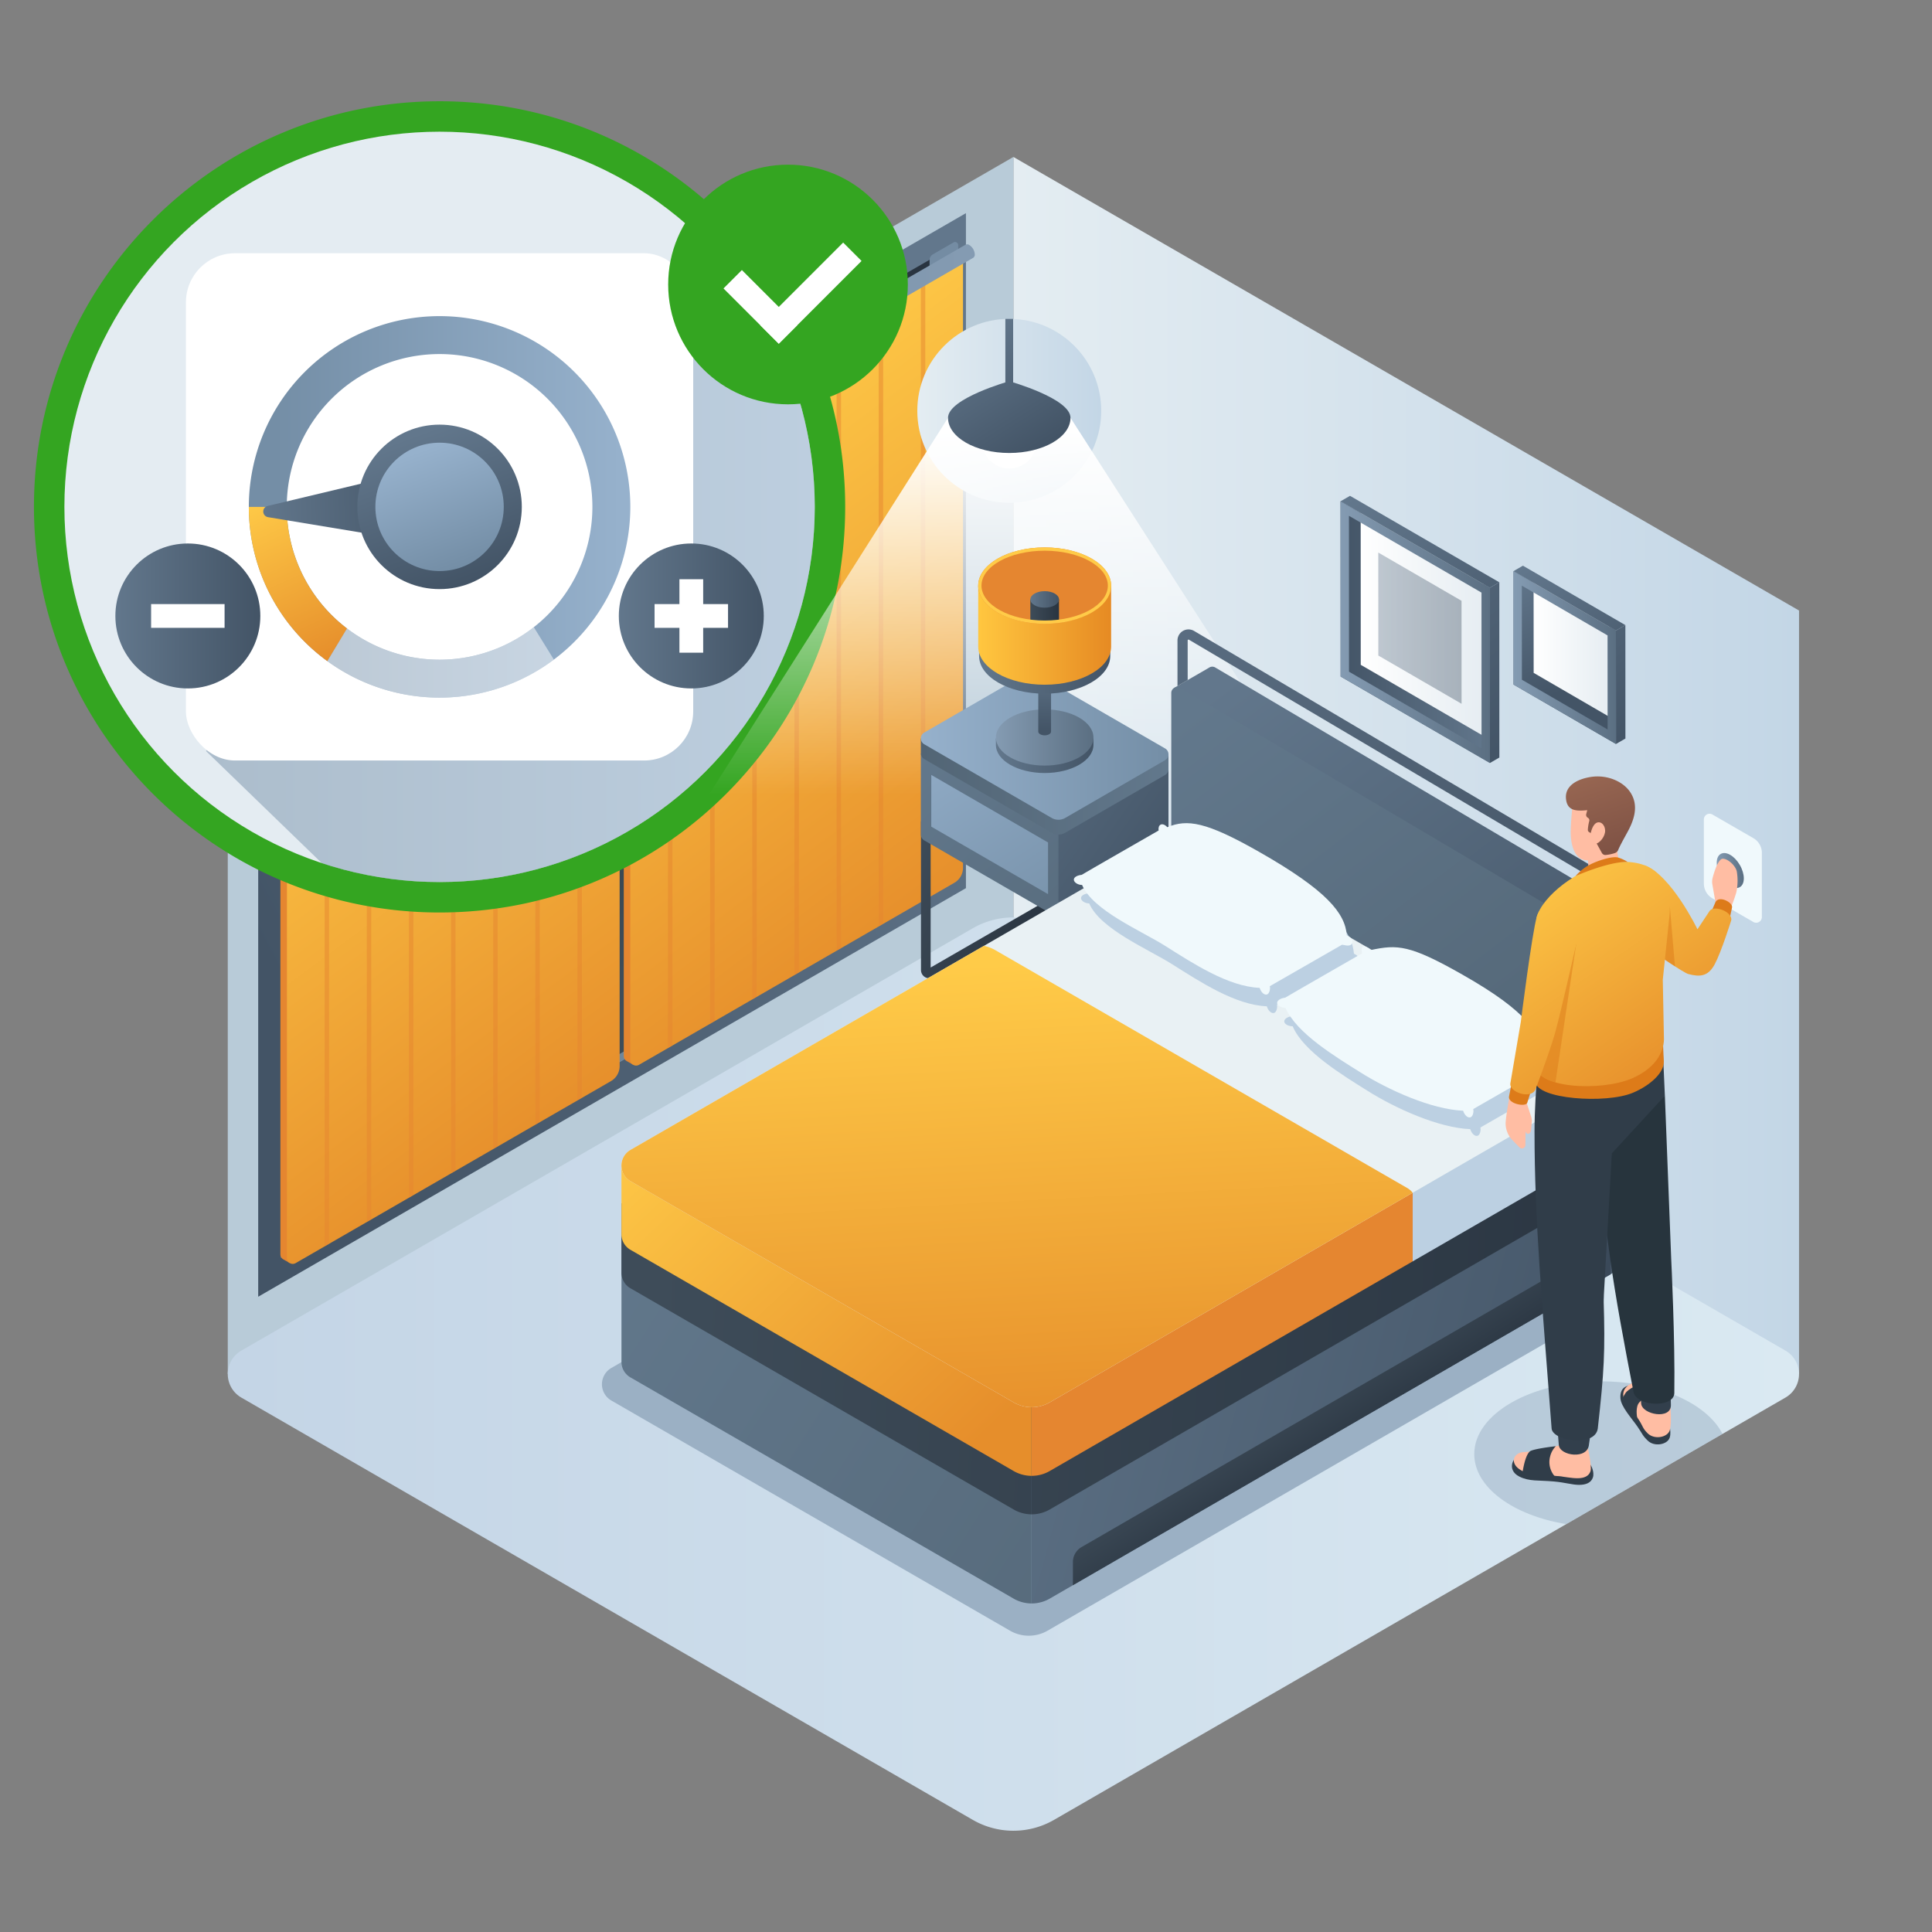 <svg id="Layer_1" data-name="Layer 1" xmlns="http://www.w3.org/2000/svg" xmlns:xlink="http://www.w3.org/1999/xlink" viewBox="0 0 1000 1000">
  <rect x="0" y="0" width="1000" height="1000" fill="#808080" stroke="none"/>
  <defs>
    <style>
      .cls-1 {
        fill: url(#linear-gradient);
      }

      .cls-2 {
        fill: #b8cbd8;
      }

      .cls-3 {
        fill: url(#linear-gradient-2);
      }

      .cls-4, .cls-50 {
        fill: #9bb0c4;
      }

      .cls-14, .cls-21, .cls-26, .cls-4, .cls-81 {
        opacity: 0.5;
      }

      .cls-5 {
        fill: #f0f9fc;
      }

      .cls-6 {
        fill: url(#linear-gradient-3);
      }

      .cls-7 {
        fill: url(#linear-gradient-4);
      }

      .cls-8 {
        fill: url(#linear-gradient-5);
      }

      .cls-9 {
        fill: url(#linear-gradient-6);
      }

      .cls-10 {
        fill: url(#linear-gradient-7);
      }

      .cls-11 {
        fill: url(#linear-gradient-8);
      }

      .cls-12 {
        fill: #e58630;
      }

      .cls-13 {
        fill: url(#linear-gradient-9);
      }

      .cls-15 {
        fill: url(#linear-gradient-10);
      }

      .cls-16 {
        fill: #748ca3;
      }

      .cls-17 {
        fill: #586c7f;
      }

      .cls-18 {
        fill: url(#linear-gradient-11);
      }

      .cls-19 {
        fill: #34a521;
      }

      .cls-20 {
        fill: #e4ecf2;
      }

      .cls-21 {
        fill: url(#linear-gradient-12);
      }

      .cls-22, .cls-26 {
        fill: #fff;
      }

      .cls-23 {
        fill: url(#linear-gradient-13);
      }

      .cls-24 {
        fill: url(#linear-gradient-14);
      }

      .cls-25 {
        fill: url(#linear-gradient-15);
      }

      .cls-27 {
        fill: url(#linear-gradient-16);
      }

      .cls-28 {
        fill: url(#linear-gradient-17);
      }

      .cls-29 {
        fill: url(#linear-gradient-18);
      }

      .cls-30 {
        fill: url(#linear-gradient-19);
      }

      .cls-31 {
        fill: url(#linear-gradient-20);
      }

      .cls-32 {
        fill: url(#linear-gradient-21);
      }

      .cls-33 {
        fill: url(#linear-gradient-22);
      }

      .cls-34 {
        fill: url(#linear-gradient-23);
      }

      .cls-35, .cls-36 {
        fill: none;
        stroke-miterlimit: 10;
        stroke-width: 5px;
      }

      .cls-35 {
        stroke: url(#linear-gradient-24);
      }

      .cls-36 {
        stroke: url(#linear-gradient-25);
      }

      .cls-37 {
        fill: url(#linear-gradient-26);
      }

      .cls-38 {
        fill: url(#linear-gradient-27);
      }

      .cls-39 {
        fill: url(#linear-gradient-28);
      }

      .cls-40 {
        fill: url(#linear-gradient-29);
      }

      .cls-41 {
        fill: url(#linear-gradient-30);
      }

      .cls-42 {
        fill: url(#linear-gradient-31);
      }

      .cls-43 {
        fill: url(#linear-gradient-32);
      }

      .cls-44 {
        fill: url(#linear-gradient-33);
      }

      .cls-45 {
        fill: url(#linear-gradient-34);
      }

      .cls-46 {
        fill: url(#linear-gradient-35);
      }

      .cls-47 {
        fill: url(#linear-gradient-36);
      }

      .cls-48 {
        fill: url(#linear-gradient-37);
      }

      .cls-49 {
        fill: #ffcb48;
      }

      .cls-51 {
        fill: url(#linear-gradient-38);
      }

      .cls-52 {
        fill: url(#linear-gradient-39);
      }

      .cls-53 {
        fill: url(#linear-gradient-40);
      }

      .cls-54 {
        fill: url(#linear-gradient-41);
      }

      .cls-55 {
        fill: #541510;
        opacity: 0.3;
      }

      .cls-56 {
        fill: url(#linear-gradient-42);
      }

      .cls-57 {
        fill: url(#linear-gradient-43);
      }

      .cls-58 {
        fill: #bcd0e2;
      }

      .cls-59 {
        fill: url(#linear-gradient-44);
      }

      .cls-60 {
        fill: #e9f1f4;
      }

      .cls-61 {
        fill: url(#linear-gradient-45);
      }

      .cls-62 {
        fill: url(#linear-gradient-46);
      }

      .cls-63 {
        fill: url(#linear-gradient-47);
      }

      .cls-64 {
        fill: url(#linear-gradient-48);
      }

      .cls-65 {
        fill: url(#linear-gradient-49);
      }

      .cls-66 {
        opacity: 0.4;
        fill: url(#linear-gradient-50);
      }

      .cls-67 {
        fill: url(#linear-gradient-51);
      }

      .cls-68 {
        fill: url(#linear-gradient-52);
      }

      .cls-69 {
        fill: url(#linear-gradient-53);
      }

      .cls-70 {
        fill: url(#linear-gradient-54);
      }

      .cls-71 {
        fill: url(#linear-gradient-55);
      }

      .cls-72 {
        fill: url(#linear-gradient-56);
      }

      .cls-73 {
        fill: url(#linear-gradient-57);
      }

      .cls-74 {
        fill: url(#linear-gradient-58);
      }

      .cls-75 {
        fill: #303d49;
      }

      .cls-76 {
        fill: #ffbda3;
      }

      .cls-77 {
        fill: #323f4c;
      }

      .cls-78 {
        fill: #27343d;
      }

      .cls-79, .cls-81 {
        fill: #dd7b19;
      }

      .cls-80 {
        fill: url(#linear-gradient-59);
      }

      .cls-82 {
        fill: url(#linear-gradient-60);
      }

      .cls-83 {
        fill: url(#linear-gradient-61);
      }

      .cls-84 {
        fill: url(#linear-gradient-62);
      }
    </style>
    <linearGradient id="linear-gradient" x1="524.524" y1="396.228" x2="931.17" y2="396.228" gradientUnits="userSpaceOnUse">
      <stop offset="0" stop-color="#e4edf2"/>
      <stop offset="1" stop-color="#c3d6e6"/>
    </linearGradient>
    <linearGradient id="linear-gradient-2" x1="117.893" y1="711.22" x2="931.17" y2="711.22" gradientUnits="userSpaceOnUse">
      <stop offset="0.007" stop-color="#c4d5e6"/>
      <stop offset="1" stop-color="#dae9f2"/>
    </linearGradient>
    <linearGradient id="linear-gradient-3" x1="888.58" y1="450.589" x2="902.593" y2="450.589" gradientTransform="translate(345.28 -387.426) rotate(30)" gradientUnits="userSpaceOnUse">
      <stop offset="0" stop-color="#849bb2"/>
      <stop offset="1" stop-color="#5b6f82"/>
    </linearGradient>
    <linearGradient id="linear-gradient-4" x1="318.84" y1="183.439" x2="312.713" y2="506.673" gradientUnits="userSpaceOnUse">
      <stop offset="0" stop-color="#293440"/>
      <stop offset="1" stop-color="#3e4c59"/>
    </linearGradient>
    <linearGradient id="linear-gradient-5" x1="145.133" y1="390.759" x2="488.476" y2="390.759" gradientUnits="userSpaceOnUse">
      <stop offset="0" stop-color="#5b6f82"/>
      <stop offset="1" stop-color="#849bb2"/>
    </linearGradient>
    <linearGradient id="linear-gradient-6" x1="506.849" y1="287.74" x2="132.952" y2="490.419" gradientUnits="userSpaceOnUse">
      <stop offset="0" stop-color="#62778c"/>
      <stop offset="1" stop-color="#435466"/>
    </linearGradient>
    <linearGradient id="linear-gradient-7" x1="439.81" y1="319.994" x2="301.332" y2="395.059" xlink:href="#linear-gradient-6"/>
    <linearGradient id="linear-gradient-8" x1="328.341" y1="384.347" x2="189.863" y2="459.412" xlink:href="#linear-gradient-6"/>
    <linearGradient id="linear-gradient-9" x1="147.221" y1="327.66" x2="322.625" y2="563.575" gradientUnits="userSpaceOnUse">
      <stop offset="0" stop-color="#ffcb48"/>
      <stop offset="1" stop-color="#e68e2b"/>
    </linearGradient>
    <linearGradient id="linear-gradient-10" x1="324.95" y1="225.017" x2="500.354" y2="460.932" xlink:href="#linear-gradient-9"/>
    <linearGradient id="linear-gradient-11" x1="-63.917" y1="234.661" x2="499.901" y2="234.661" xlink:href="#linear-gradient-5"/>
    <linearGradient id="linear-gradient-12" x1="106.623" y1="296.048" x2="421.715" y2="296.048" gradientUnits="userSpaceOnUse">
      <stop offset="0" stop-color="#748ea6"/>
      <stop offset="1" stop-color="#96b1cc"/>
    </linearGradient>
    <linearGradient id="linear-gradient-13" x1="142.317" y1="262.357" x2="321.245" y2="262.357" xlink:href="#linear-gradient-12"/>
    <linearGradient id="linear-gradient-14" x1="132.162" y1="257.002" x2="170.97" y2="341.002" xlink:href="#linear-gradient-9"/>
    <linearGradient id="linear-gradient-15" x1="4353.057" y1="3250.905" x2="4353.057" y2="3338.031" gradientTransform="matrix(0.035, 0.999, 0.999, -0.035, -3265.344, -3971.393)" xlink:href="#linear-gradient-6"/>
    <linearGradient id="linear-gradient-16" x1="213.951" y1="225.45" x2="241.866" y2="301.365" xlink:href="#linear-gradient-6"/>
    <linearGradient id="linear-gradient-17" x1="216.928" y1="233.548" x2="238.719" y2="292.807" gradientUnits="userSpaceOnUse">
      <stop offset="0" stop-color="#96b1cc"/>
      <stop offset="1" stop-color="#748ea6"/>
    </linearGradient>
    <linearGradient id="linear-gradient-18" x1="320.302" y1="318.822" x2="395.328" y2="318.822" xlink:href="#linear-gradient-6"/>
    <linearGradient id="linear-gradient-19" x1="59.716" y1="318.822" x2="134.742" y2="318.822" xlink:href="#linear-gradient-6"/>
    <linearGradient id="linear-gradient-20" x1="474.789" y1="212.635" x2="569.985" y2="212.635" xlink:href="#linear-gradient"/>
    <linearGradient id="linear-gradient-21" x1="561.766" y1="222.07" x2="561.766" y2="554.129" gradientUnits="userSpaceOnUse">
      <stop offset="0" stop-color="#fff"/>
      <stop offset="0.57" stop-color="#fff" stop-opacity="0"/>
    </linearGradient>
    <linearGradient id="linear-gradient-22" x1="495.872" y1="175.084" x2="533.494" y2="234.653" xlink:href="#linear-gradient-6"/>
    <linearGradient id="linear-gradient-23" x1="511.386" y1="165.285" x2="549.009" y2="224.854" xlink:href="#linear-gradient-6"/>
    <linearGradient id="linear-gradient-24" x1="8918.641" y1="475.386" x2="8985.442" y2="505.906" gradientTransform="translate(-8377.355)" gradientUnits="userSpaceOnUse">
      <stop offset="0" stop-color="#3e4c59"/>
      <stop offset="1" stop-color="#293440"/>
    </linearGradient>
    <linearGradient id="linear-gradient-25" x1="8852.108" y1="429.377" x2="8927.591" y2="463.863" xlink:href="#linear-gradient-24"/>
    <linearGradient id="linear-gradient-26" x1="725.791" y1="370.692" x2="848.384" y2="457.025" gradientTransform="translate(-242.398)" xlink:href="#linear-gradient-6"/>
    <linearGradient id="linear-gradient-27" x1="725.44" y1="384.088" x2="858.03" y2="527.979" gradientTransform="translate(-242.398)" gradientUnits="userSpaceOnUse">
      <stop offset="0" stop-color="#62788c"/>
      <stop offset="1" stop-color="#526575"/>
    </linearGradient>
    <linearGradient id="linear-gradient-28" x1="712.361" y1="366.008" x2="792.517" y2="491.051" gradientTransform="translate(-242.398)" xlink:href="#linear-gradient-17"/>
    <linearGradient id="linear-gradient-29" x1="719.033" y1="407.079" x2="847.201" y2="407.079" gradientTransform="translate(-242.398)" gradientUnits="userSpaceOnUse">
      <stop offset="0" stop-color="#526575"/>
      <stop offset="1" stop-color="#62788c"/>
    </linearGradient>
    <linearGradient id="linear-gradient-30" x1="719.033" y1="386.313" x2="847.201" y2="386.313" gradientTransform="translate(-242.398)" xlink:href="#linear-gradient-17"/>
    <linearGradient id="linear-gradient-31" x1="515.481" y1="385.565" x2="565.958" y2="385.565" xlink:href="#linear-gradient-6"/>
    <linearGradient id="linear-gradient-32" x1="515.481" y1="381.719" x2="565.958" y2="381.719" gradientTransform="matrix(1, 0, 0, 1, 0, 0)" xlink:href="#linear-gradient-3"/>
    <linearGradient id="linear-gradient-33" x1="540.379" y1="341.108" x2="541.051" y2="378.296" xlink:href="#linear-gradient-6"/>
    <linearGradient id="linear-gradient-34" x1="506.777" y1="333.739" x2="574.663" y2="333.739" xlink:href="#linear-gradient-6"/>
    <linearGradient id="linear-gradient-35" x1="506.321" y1="328.763" x2="575.118" y2="328.763" gradientUnits="userSpaceOnUse">
      <stop offset="0.008" stop-color="#ffc63f"/>
      <stop offset="1" stop-color="#e68a23"/>
    </linearGradient>
    <linearGradient id="linear-gradient-36" x1="533.302" y1="315.984" x2="548.137" y2="315.984" gradientTransform="matrix(1, 0, 0, 1, 0, 0)" xlink:href="#linear-gradient-24"/>
    <linearGradient id="linear-gradient-37" x1="533.302" y1="310.26" x2="548.137" y2="310.26" xlink:href="#linear-gradient-6"/>
    <linearGradient id="linear-gradient-38" x1="643.536" y1="346.568" x2="823.202" y2="581.859" xlink:href="#linear-gradient-6"/>
    <linearGradient id="linear-gradient-39" x1="626.035" y1="359.758" x2="804.147" y2="593.014" gradientTransform="matrix(1, 0, 0, 1, 0, 0)" xlink:href="#linear-gradient-27"/>
    <linearGradient id="linear-gradient-40" x1="449.08" y1="588.499" x2="875.134" y2="702.894" xlink:href="#linear-gradient-6"/>
    <linearGradient id="linear-gradient-41" x1="320.482" y1="596.407" x2="714.051" y2="846.972" gradientTransform="matrix(1, 0, 0, 1, 0, 0)" xlink:href="#linear-gradient-27"/>
    <linearGradient id="linear-gradient-42" x1="336.735" y1="663.741" x2="883.158" y2="693.302" gradientTransform="matrix(1, 0, 0, 1, 0, 0)" xlink:href="#linear-gradient-24"/>
    <linearGradient id="linear-gradient-43" x1="335.662" y1="683.585" x2="882.085" y2="713.145" gradientTransform="matrix(1, 0, 0, 1, 0, 0)" xlink:href="#linear-gradient-24"/>
    <linearGradient id="linear-gradient-44" x1="358.826" y1="540.791" x2="530.815" y2="722.633" xlink:href="#linear-gradient-9"/>
    <linearGradient id="linear-gradient-45" x1="520.324" y1="498.381" x2="533.761" y2="744.719" xlink:href="#linear-gradient-9"/>
    <linearGradient id="linear-gradient-46" x1="637.978" y1="306.898" x2="880.152" y2="624.05" gradientUnits="userSpaceOnUse">
      <stop offset="0" stop-color="#596c80"/>
      <stop offset="0.999" stop-color="#3a4959"/>
    </linearGradient>
    <linearGradient id="linear-gradient-47" x1="669.742" y1="716.152" x2="696.169" y2="757.378" gradientTransform="matrix(1, 0, 0, 1, 0, 0)" xlink:href="#linear-gradient-24"/>
    <linearGradient id="linear-gradient-48" x1="712.51" y1="359.483" x2="789.829" y2="359.483" gradientTransform="translate(-18.64 -32.286)" gradientUnits="userSpaceOnUse">
      <stop offset="0" stop-color="#435466"/>
      <stop offset="1" stop-color="#62778c"/>
    </linearGradient>
    <linearGradient id="linear-gradient-49" x1="722.93" y1="355.499" x2="786.514" y2="355.499" gradientTransform="translate(-18.64 -32.286)" gradientUnits="userSpaceOnUse">
      <stop offset="0" stop-color="#fff"/>
      <stop offset="0.989" stop-color="#e6edf2"/>
    </linearGradient>
    <linearGradient id="linear-gradient-50" x1="732.042" y1="357.425" x2="775.148" y2="357.425" gradientTransform="translate(-18.64 -32.286)" xlink:href="#linear-gradient-6"/>
    <linearGradient id="linear-gradient-51" x1="712.51" y1="359.483" x2="789.829" y2="359.483" gradientTransform="translate(-18.64 -32.286)" xlink:href="#linear-gradient-3"/>
    <linearGradient id="linear-gradient-52" x1="729.475" y1="280.836" x2="808.975" y2="385.914" gradientTransform="translate(-18.64 -32.286)" xlink:href="#linear-gradient-6"/>
    <linearGradient id="linear-gradient-53" x1="698.013" y1="255.881" x2="815.897" y2="411.693" gradientTransform="translate(-18.64 -32.286)" xlink:href="#linear-gradient-6"/>
    <linearGradient id="linear-gradient-54" x1="812.553" y1="348.698" x2="786.873" y2="288.477" gradientTransform="translate(3.464 6)" xlink:href="#linear-gradient-48"/>
    <linearGradient id="linear-gradient-55" x1="746.02" y1="253.639" x2="785.355" y2="253.639" gradientTransform="translate(47.767 82.735)" xlink:href="#linear-gradient-49"/>
    <linearGradient id="linear-gradient-56" x1="735.6" y1="257.622" x2="788.67" y2="257.622" gradientTransform="translate(47.767 82.735)" xlink:href="#linear-gradient-3"/>
    <linearGradient id="linear-gradient-57" x1="747.936" y1="204.882" x2="802.731" y2="277.308" gradientTransform="translate(47.767 82.735)" xlink:href="#linear-gradient-6"/>
    <linearGradient id="linear-gradient-58" x1="729.778" y1="190.537" x2="806.478" y2="291.915" gradientTransform="translate(47.767 82.735)" xlink:href="#linear-gradient-6"/>
    <linearGradient id="linear-gradient-59" x1="6346.696" y1="416.524" x2="6268.85" y2="529.71" gradientTransform="matrix(-1, 0, 0, 1, 7176.634, 0)" xlink:href="#linear-gradient-9"/>
    <linearGradient id="linear-gradient-60" x1="824.223" y1="402.693" x2="836.479" y2="438.693" gradientUnits="userSpaceOnUse">
      <stop offset="0" stop-color="#966551"/>
      <stop offset="1" stop-color="#805345"/>
    </linearGradient>
    <linearGradient id="linear-gradient-61" x1="6389.277" y1="445.81" x2="6311.431" y2="558.996" gradientTransform="matrix(-1, 0, 0, 1, 7176.634, 0)" xlink:href="#linear-gradient-9"/>
    <linearGradient id="linear-gradient-62" x1="6416.389" y1="464.457" x2="6338.544" y2="577.643" gradientTransform="matrix(-1, 0, 0, 1, 7176.634, 0)" xlink:href="#linear-gradient-9"/>
  </defs>
  <g>
    <g>
      <polygon class="cls-1" points="524.524 81.236 931.17 316.004 931.17 711.22 524.524 476.43 524.524 81.236"/>
      <polygon class="cls-2" points="524.539 81.236 117.893 316.004 117.893 711.22 524.539 476.43 524.539 81.236"/>
    </g>
    <path class="cls-3" d="M124.91,723.386l378.581,218.564a42.101,42.101,0,0,0,42.101-.001L924.153,723.382a14.034,14.034,0,0,0,0-24.307L545.575,480.491a42.101,42.101,0,0,0-42.104.001l-378.562,218.587A14.034,14.034,0,0,0,124.91,723.386Z"/>
    <path class="cls-4" d="M828.597,714.986c-36.189,0-65.526,16.86-65.526,37.658,0,17.235,20.154,31.756,47.651,36.228l80.829-46.668C883.674,726.487,858.481,714.986,828.597,714.986Z"/>
  </g>
  <g>
    <path class="cls-5" d="M911.942,441.462l-.001,33.204a2.94,2.94,0,0,1-4.409,2.546l-21.206-12.243a8.819,8.819,0,0,1-4.409-7.637l.001-33.204a2.94,2.94,0,0,1,4.409-2.546l21.206,12.243A8.819,8.819,0,0,1,911.942,441.462Z"/>
    <ellipse class="cls-6" cx="895.587" cy="450.589" rx="5.716" ry="9.917" transform="translate(-105.309 508.161) rotate(-30)"/>
  </g>
  <g>
    <g>
      <path class="cls-7" d="M492.317,456.37,148.968,654.599l-11.465-6.617V325.158l343.349-198.241,11.465-2.159Z"/>
      <polygon class="cls-8" points="488.476 130.228 484.534 132.503 484.539 450.939 145.133 646.883 145.133 651.289 488.476 453.069 488.476 130.228"/>
      <path class="cls-9" d="M133.645,321.834v349.352l366.319-211.484V110.33Zm11.488,6.633L488.476,130.228l0,322.841L145.133,651.289Z"/>
    </g>
    <polygon class="cls-10" points="373.071 515.291 368.071 518.178 368.071 199.762 373.071 196.875 373.071 515.291"/>
    <polygon class="cls-11" points="261.602 579.644 256.602 582.53 256.602 264.115 261.602 261.228 261.602 579.644"/>
    <g>
      <path class="cls-12" d="M317.327,236.283l-172.194,99.549V649.237a2.972,2.972,0,0,0,1.505,2.601l-0.0 0,3.388,1.95-.404-1.947.01-.005,163.201-94.204a9,9,0,0,0,4.501-7.795l3.384-311.6Z"/>
      <path class="cls-13" d="M320.725,551.788l-.007-313.553-172.194,99.549V651.189a3,3,0,0,0,4.5,2.598l163.201-94.204A9,9,0,0,0,320.725,551.788Z"/>
      <g>
        <g class="cls-14">
          <polygon class="cls-12" points="170.336 643.766 168.037 645.094 168.037 326.502 170.336 325.175 170.336 643.766"/>
        </g>
        <g class="cls-14">
          <polygon class="cls-12" points="192.148 631.157 189.848 632.484 189.848 313.893 192.148 312.565 192.148 631.157"/>
        </g>
        <g class="cls-14">
          <polygon class="cls-12" points="213.959 618.547 211.66 619.875 211.66 301.283 213.959 299.956 213.959 618.547"/>
        </g>
        <g class="cls-14">
          <polygon class="cls-12" points="235.771 605.938 233.472 607.265 233.472 288.674 235.771 287.346 235.771 605.938"/>
        </g>
        <g class="cls-14">
          <polygon class="cls-12" points="257.583 593.328 255.283 594.656 255.283 276.064 257.583 274.737 257.583 593.328"/>
        </g>
        <g class="cls-14">
          <polygon class="cls-12" points="279.394 580.718 277.095 582.046 277.095 263.455 279.394 262.127 279.394 580.718"/>
        </g>
        <g class="cls-14">
          <polygon class="cls-12" points="301.206 568.109 298.907 569.436 298.907 250.845 301.206 249.517 301.206 568.109"/>
        </g>
      </g>
    </g>
    <g>
      <path class="cls-12" d="M495.056,133.64l-172.194,99.549V546.593a2.972,2.972,0,0,0,1.505,2.601l-0.0 0,3.388,1.95-.404-1.947.01-.005,163.201-94.204a9,9,0,0,0,4.501-7.795l3.384-311.6Z"/>
      <path class="cls-15" d="M498.454,449.145l-.007-313.553L326.253,235.141V548.546a3,3,0,0,0,4.5,2.598l163.201-94.204A9,9,0,0,0,498.454,449.145Z"/>
      <g>
        <g class="cls-14">
          <polygon class="cls-12" points="348.065 541.123 345.765 542.451 345.765 223.859 348.065 222.532 348.065 541.123"/>
        </g>
        <g class="cls-14">
          <polygon class="cls-12" points="369.876 528.513 367.577 529.841 367.577 211.25 369.876 209.922 369.876 528.513"/>
        </g>
        <g class="cls-14">
          <polygon class="cls-12" points="391.688 515.904 389.389 517.231 389.389 198.64 391.688 197.312 391.688 515.904"/>
        </g>
        <g class="cls-14">
          <polygon class="cls-12" points="413.5 503.294 411.2 504.622 411.2 186.03 413.5 184.703 413.5 503.294"/>
        </g>
        <g class="cls-14">
          <polygon class="cls-12" points="435.311 490.685 433.012 492.012 433.012 173.421 435.311 172.093 435.311 490.685"/>
        </g>
        <g class="cls-14">
          <polygon class="cls-12" points="457.123 478.075 454.824 479.403 454.824 160.811 457.123 159.484 457.123 478.075"/>
        </g>
        <g class="cls-14">
          <polygon class="cls-12" points="478.935 465.466 476.635 466.793 476.635 148.202 478.935 146.874 478.935 465.466"/>
        </g>
      </g>
    </g>
    <g>
      <path class="cls-16" d="M495.979,126.903v6.034l-14.835,8.563v-6.919a3.362,3.362,0,0,1,1.681-2.912l10.706-6.18A1.632,1.632,0,0,1,495.979,126.903Z"/>
      <path class="cls-17" d="M153.575,324.855v6.034l-14.835,8.563V332.533a3.362,3.362,0,0,1,1.681-2.912l10.706-6.18A1.632,1.632,0,0,1,153.575,324.855Z"/>
      <path class="cls-18" d="M503.714,133.447,141.088,342.852l-3.926-6.8,362.639-209.413.002.003a1.977,1.977,0,0,1,1.951.208,6.138,6.138,0,0,1,2.785,4.804A1.926,1.926,0,0,1,503.714,133.447Z"/>
      <ellipse class="cls-17" cx="139.125" cy="339.452" rx="2.263" ry="3.926" transform="translate(-151.087 115.041) rotate(-30)"/>
    </g>
  </g>
  <g>
    <g>
      <g>
        <path class="cls-19" d="M227.522,69.952a191.749,191.749,0,1,1-74.887,15.113,191.18,191.18,0,0,1,74.887-15.113m0-17.542c-115.951,0-209.947,93.997-209.947,209.948,0,115.951,93.997,209.947,209.947,209.947S437.469,378.308,437.469,262.357c0-115.951-93.997-209.948-209.947-209.948Z"/>
        <circle class="cls-20" cx="227.522" cy="262.357" r="194.193"/>
        <path class="cls-21" d="M106.623,388.719l59.994,58.074a193.985,193.985,0,0,0,60.905,9.756c107.249,0,194.193-86.943,194.193-194.193a193.969,193.969,0,0,0-10.017-61.709l-63.905-65.101Z"/>
      </g>
      <rect class="cls-22" x="96.239" y="131.074" width="262.566" height="262.566" rx="25.407"/>
      <g>
        <circle class="cls-19" cx="407.872" cy="147.257" r="62.023"/>
        <g>
          <rect class="cls-22" x="386.815" y="138.615" width="13.462" height="40.466" transform="translate(2.945 324.804) rotate(-45)"/>
          <rect class="cls-22" x="413.026" y="121.434" width="13.462" height="60.594" transform="translate(609.28 555.834) rotate(-135)"/>
        </g>
      </g>
    </g>
    <path class="cls-23" d="M227.522,163.627a98.729,98.729,0,1,0,98.73,98.729A98.729,98.729,0,0,0,227.522,163.627Zm0,177.829A79.099,79.099,0,1,1,306.621,262.357,79.099,79.099,0,0,1,227.522,341.456Z"/>
    <path class="cls-24" d="M148.422,262.361a78.961,78.961,0,0,0,31.19,62.94l-10.17,16.89a98.55,98.55,0,0,1-40.65-79.83Z"/>
    <path class="cls-25" d="M138.537,261.88l68.559-16.362,20.966,16.123-19.783,17.554-69.538-11.511A2.962,2.962,0,0,1,138.537,261.88Z"/>
    <path class="cls-26" d="M286.684,341.403l-10.389-16.799a79.029,79.029,0,0,1-96.676.685L169.44,342.194a98.741,98.741,0,0,0,117.244-.791Z"/>
    <circle class="cls-27" cx="227.522" cy="262.357" r="42.565"/>
    <circle class="cls-28" cx="227.522" cy="262.357" r="33.226"/>
    <g>
      <circle class="cls-29" cx="357.815" cy="318.822" r="37.513"/>
      <polygon class="cls-22" points="376.828 312.674 363.963 312.674 363.963 299.808 351.667 299.808 351.667 312.674 338.802 312.674 338.802 324.97 351.667 324.97 351.667 337.835 363.963 337.835 363.963 324.97 376.828 324.97 376.828 312.674"/>
    </g>
    <g>
      <circle class="cls-30" cx="97.229" cy="318.822" r="37.513"/>
      <rect class="cls-22" x="78.216" y="312.674" width="38.027" height="12.296"/>
    </g>
  </g>
  <g>
    <circle class="cls-31" cx="522.387" cy="212.635" r="47.598"/>
    <polygon class="cls-32" points="826.426 640.154 297.105 640.154 297.105 521.393 490.702 216.245 554.082 216.245 680.702 413.333 684.509 419.244 826.426 640.154"/>
    <g>
      <circle class="cls-22" cx="522.387" cy="228.297" r="14.183"/>
      <path class="cls-33" d="M554.081,216.247c0,10.06-14.19,18.215-31.694,18.215s-31.694-8.155-31.694-18.215,31.694-18.929,31.694-18.929S554.081,206.187,554.081,216.247Z"/>
    </g>
    <rect class="cls-34" x="520.371" y="165.037" width="4.031" height="35.331"/>
  </g>
  <g>
    <g>
      <path class="cls-35" d="M548.521,465.023v76.99a1.741,1.741,0,0,0,2.611,1.508l48.827-28.17a5.223,5.223,0,0,0,2.612-4.524V437.339"/>
      <path class="cls-36" d="M479.202,425.112v76.99a1.741,1.741,0,0,0,2.611,1.508l63.081-36.4a5.223,5.223,0,0,0,2.612-4.524V389.198"/>
      <g>
        <path class="cls-37" d="M604.804,398.221v41.964a3.498,3.498,0,0,1-1.747,3.042l-51.702,29.894a6.997,6.997,0,0,1-3.508.932L533.593,398.221Z"/>
        <path class="cls-38" d="M547.847,398.221V474.053a6.997,6.997,0,0,1-3.508-.932L478.397,434.998a3.482,3.482,0,0,1-1.761-3.042v-41.964Z"/>
        <polygon class="cls-39" points="542.463 462.801 482.02 427.872 482.04 401.11 542.463 436.051 542.463 462.801"/>
        <path class="cls-40" d="M476.636,382.198v7.658a3.472,3.472,0,0,0,1.751,3.034l65.952,38.128a7.01,7.01,0,0,0,7.017,0l51.698-29.898a3.472,3.472,0,0,0,1.751-3.034v-7.658Z"/>
        <path class="cls-41" d="M603.053,387.393,537.101,349.266a7.01,7.01,0,0,0-7.017,0l-51.698,29.898a3.505,3.505,0,0,0,0,6.069l65.952,38.128a7.01,7.01,0,0,0,7.017,0l51.698-29.898A3.505,3.505,0,0,0,603.053,387.393Z"/>
      </g>
    </g>
    <g>
      <g>
        <path class="cls-42" d="M565.258,382.212c-2.63-6.416-12.604-11.196-24.538-11.196s-21.909,4.78-24.538,11.196h-.7v3.352c0,8.035,11.3,14.549,25.238,14.549s25.239-6.514,25.239-14.549v-3.352Z"/>
        <ellipse class="cls-43" cx="540.72" cy="381.719" rx="25.239" ry="14.549"/>
      </g>
      <path class="cls-44" d="M537.413,341.236v37.464c0,1.053,1.481,1.906,3.307,1.906s3.307-.853,3.307-1.906V341.236Z"/>
      <path class="cls-45" d="M506.777,308.428V339.543c0,10.774,15.197,19.507,33.943,19.507s33.943-8.734,33.943-19.507V308.428Z"/>
      <path class="cls-46" d="M506.321,303.112V334.645c0,10.918,15.401,19.769,34.398,19.769s34.398-8.851,34.398-19.769V303.112Z"/>
      <g>
        <ellipse class="cls-12" cx="540.72" cy="303.113" rx="34.398" ry="19.769"/>
        <path class="cls-47" d="M533.302,320.878a33.581,33.581,0,0,0,14.835,0V310.26H533.302Z"/>
        <ellipse class="cls-48" cx="540.72" cy="310.26" rx="7.418" ry="4.276"/>
        <path class="cls-49" d="M540.72,285.039c18.032,0,32.703,8.108,32.703,18.074s-14.67,18.074-32.703,18.074-32.703-8.108-32.703-18.074,14.67-18.074,32.703-18.074m0-1.695c-18.998,0-34.398,8.851-34.398,19.769,0,10.918,15.401,19.769,34.398,19.769s34.398-8.851,34.398-19.769c0-10.918-15.401-19.769-34.398-19.769Z"/>
      </g>
    </g>
  </g>
  <path class="cls-50" d="M316.429,724.908,522.767,844.032a19.457,19.457,0,0,0,19.459-.001l283.094-163.495a9.728,9.728,0,0,0-.001-16.849L619.044,544.578a19.457,19.457,0,0,0-19.458-.001L316.429,708.058A9.728,9.728,0,0,0,316.429,724.908Z"/>
  <g>
    <g>
      <g>
        <path class="cls-51" d="M833.882,466.593,629.011,345.49a2.975,2.975,0,0,0-3.244.128v-0l-18.096,10.467,18.58,10.868v87.315L838.302,566.271V474.341A9,9,0,0,0,833.882,466.593Z"/>
        <path class="cls-52" d="M606.251,358.635V465.853L820.069,576.833V484.904a9,9,0,0,0-4.42-7.748L610.778,356.053A3,3,0,0,0,606.251,358.635Z"/>
        <path class="cls-53" d="M820.069,484.904V585.583l-286.148,33.878V829.943a18.73,18.73,0,0,0,9.424-2.506L833.646,659.562a9.616,9.616,0,0,0,4.654-8.581l.003-66.744V474.341Z"/>
        <path class="cls-54" d="M533.92,619.462V829.943a18.604,18.604,0,0,1-9.284-2.506L326.333,712.952a9.234,9.234,0,0,1-4.665-7.956V637.619Z"/>
        <g>
          <path class="cls-55" d="M820.069,566.546v35.201l-.009-.009a9.253,9.253,0,0,1-4.647,8.499L543.342,767.364a18.636,18.636,0,0,1-9.424,2.506V590.845Z"/>
          <path class="cls-56" d="M820.069,580.486v35.201l-.009-.009a9.253,9.253,0,0,1-4.647,8.499L543.342,781.305a18.637,18.637,0,0,1-9.424,2.506V604.786Z"/>
          <path class="cls-57" d="M533.918,604.786V783.81a18.622,18.622,0,0,1-9.275-2.506L326.34,666.82a9.267,9.267,0,0,1-4.675-8.106V622.812Z"/>
          <path class="cls-12" d="M731.204,568.106v84.782L543.344,761.387a18.631,18.631,0,0,1-9.42,2.509V584.877Z"/>
          <path class="cls-58" d="M820.073,560.563v35.207h-.018a9.247,9.247,0,0,1-4.649,8.49l-84.203,48.627v-84.782Z"/>
          <path class="cls-59" d="M533.918,584.871V763.895a18.622,18.622,0,0,1-9.275-2.506L326.34,646.905a9.267,9.267,0,0,1-4.675-8.106V602.897Z"/>
          <path class="cls-60" d="M326.337,611.38,524.64,725.865a18.699,18.699,0,0,0,18.701-.001l272.07-157.128a9.35,9.35,0,0,0-.001-16.193L617.168,438.072a18.699,18.699,0,0,0-18.7-.001l-272.131,157.115A9.35,9.35,0,0,0,326.337,611.38Z"/>
          <path class="cls-61" d="M728.365,614.904,515.18,491.805a20.021,20.021,0,0,0-5.928-2.225L326.337,595.186a9.349,9.349,0,0,0,0,16.194L524.64,725.865a18.699,18.699,0,0,0,18.701-.001l187.871-108.501A10.049,10.049,0,0,0,728.365,614.904Z"/>
        </g>
      </g>
      <path class="cls-62" d="M833.646,460.776V659.562l-5.27,3.047V460.776a6.597,6.597,0,0,0-3.23-5.67l-209.75-123.99a.392.392,0,0,0-.44,0,.4.4,0,0,0-.22.38v20.51l-5.27,3.04v-23.55a5.702,5.702,0,0,1,8.61-4.91l209.75,123.99A11.895,11.895,0,0,1,833.646,460.776Z"/>
    </g>
    <path class="cls-63" d="M809.364,656.443,559.826,800.748a9,9,0,0,0-4.495,7.791v11.966l258.525-149.5.009-11.963A3,3,0,0,0,809.364,656.443Z"/>
  </g>
  <g>
    <path class="cls-58" d="M563.573,462.361c.204-.22,39.817-22.94,39.817-22.94-.206-1.375.14-2.571,1.024-3.031,1.004-.522,2.387.059,3.467,1.316,10.362-4.289,20.062-2.852,47.401,12.691,35.431,20.144,44.628,31.925,45.514,43.233,2.466,1.171,3.311,2.634,2.748,4.109-.522,1.366-2.147,1.476-4.414.934-.272-.065-.547-.076-.806-.135l-37.383,21.465c.356,1.58-.246,3.695-1.241,4.193-1.308.654-3.178-.702-4.014-3.334l-.001-.002c-16.297-.675-34.383-12.571-49.113-21.86-12.241-7.719-37.184-18.155-42.797-31.393-2.163-.005-4.171-1.301-4.253-2.671C559.439,463.543,561.37,462.594,563.573,462.361Z"/>
    <path class="cls-58" d="M668.878,525.949c.204-.22,39.817-22.94,39.817-22.94-.206-1.375-.534-3.003.351-3.463,1.004-.522,3.06.491,4.14,1.748,13.743-2.902,20.062-2.852,47.401,12.691,35.431,20.144,37.583,29.164,45.514,43.233,2.466,1.171,3.781,1.963,3.217,3.439-.522,1.366-3.954,2.073-5.689,1.47l-37.383,21.465c.356,1.58-.246,3.695-1.241,4.193-1.308.654-3.178-.702-4.014-3.334l-.001-.002c-16.297-.675-38.488-10.598-53.219-19.887-12.241-7.72-33.079-20.128-38.691-33.366-2.163-.005-4.272-1.086-4.354-2.456C664.642,527.346,666.675,526.182,668.878,525.949Z"/>
  </g>
  <g>
    <path class="cls-5" d="M559.879,452.812c.204-.22,39.817-22.94,39.817-22.94-.206-1.375.14-2.571,1.024-3.031,1.004-.522,2.387.059,3.467,1.316,10.362-4.289,20.062-2.852,47.401,12.691,35.431,20.144,44.628,31.925,45.514,43.233,2.466,1.171,3.311,2.634,2.748,4.109-.522,1.366-2.147,1.476-4.414.934-.272-.065-.547-.076-.806-.135l-37.383,21.465c.356,1.58-.246,3.695-1.241,4.193-1.308.654-3.178-.702-4.014-3.334l-.001-.002c-16.297-.675-34.383-12.571-49.113-21.86-12.241-7.719-37.184-18.155-42.797-31.393-2.163-.005-4.171-1.301-4.253-2.671C555.745,453.994,557.677,453.045,559.879,452.812Z"/>
    <path class="cls-5" d="M665.184,516.399c.204-.22,39.817-22.94,39.817-22.94-.206-1.375-.534-3.003.351-3.463,1.004-.522,3.06.491,4.14,1.748,13.743-2.902,20.062-2.852,47.401,12.691,35.431,20.144,37.583,29.164,45.514,43.233,2.466,1.171,3.781,1.963,3.217,3.439-.522,1.366-3.954,2.073-5.689,1.47l-37.383,21.465c.356,1.58-.246,3.695-1.241,4.193-1.308.654-3.178-.702-4.014-3.334l-.001-.002c-16.297-.675-38.488-10.598-53.219-19.887-12.241-7.719-33.079-20.128-38.691-33.366-2.163-.005-4.272-1.086-4.354-2.456C660.949,517.797,662.982,516.633,665.184,516.399Z"/>
  </g>
  <g>
    <g>
      <polygon class="cls-64" points="771.149 304.223 771.189 394.925 693.909 350.171 693.87 259.469 771.149 304.223"/>
      <polygon class="cls-65" points="767.843 302.314 767.874 380.942 704.321 344.113 704.29 265.485 767.843 302.314"/>
      <polygon class="cls-66" points="756.487 310.97 756.508 364.275 713.423 339.308 713.402 286.003 756.487 310.97"/>
      <path class="cls-67" d="M766.851,387.418l-68.612-39.749-.032-80.693,68.612,39.75.032,80.693m4.337,7.506-.039-90.702L693.87,259.469l.039,90.702,77.28,44.754Z"/>
      <polygon class="cls-68" points="698.76 256.638 776.04 301.392 771.149 304.223 693.87 259.469 698.76 256.638"/>
      <polygon class="cls-69" points="776.04 301.392 776.063 392.103 771.189 394.925 771.149 304.223 776.04 301.392"/>
    </g>
    <g>
      <polygon class="cls-70" points="836.398 326.384 836.437 385.085 783.406 354.332 783.367 295.63 836.398 326.384"/>
      <polygon class="cls-71" points="833.092 324.475 833.122 371.103 793.818 348.274 793.787 301.646 833.092 324.475"/>
      <path class="cls-72" d="M832.1,377.579l-44.364-25.75-.032-48.693,44.364,25.75.032,48.693m4.337,7.506-.039-58.702L783.367,295.63l.039,58.702,53.031,30.754Z"/>
      <polygon class="cls-73" points="788.258 292.799 841.289 323.552 836.398 326.384 783.367 295.63 788.258 292.799"/>
      <polygon class="cls-74" points="841.289 323.552 841.312 382.264 836.437 385.085 836.398 326.384 841.289 323.552"/>
    </g>
  </g>
  <g>
    <g>
      <path class="cls-75" d="M863.272,734.689s2.13,5.833.965,9.443-7.889,4.878-11.317,1.581c-2.965-2.853-2.566-3.27-5.468-7.442-3.031-4.357-8.411-10.167-8.716-14.506-.76-10.822,13.372-5.435,13.372-5.435Z"/>
      <path class="cls-76" d="M864.561,727.749s.841,9.032-.323,12.642-7.889,4.878-11.317,1.581c-2.965-2.853-2.336-3.762-5.238-7.934-3.031-4.357-7.348-8.84-7.496-11.729-.399-7.758,11.922-7.721,11.922-7.721Z"/>
      <path class="cls-75" d="M847.539,734.555s-1.163-4.949.398-7.88c1.817-3.411,10.467-5.452,10.467-5.452l-9.87-4.776s-5.57,2.217-7.164,4.577-1.223,2.602-1.223,2.602C841.022,726.917,844.123,730.701,847.539,734.555Z"/>
      <path class="cls-77" d="M849.051,719.033l.412,7.442c.432,5.721,15.528,8.553,15.39.759l-.167-7.971Z"/>
      <path class="cls-75" d="M822.573,757.412c.986.592,2.826,4.589,1.91,7.32s-3.556,3.826-7.147,3.826-6.971-1.202-13.045-1.752c-8.17-.741-12.696.08-17.924-2.561-6.72-3.394-3.557-10.943,1.995-11.454,1.681-.155,6.746-.201,6.746-.201l12.996-3.362S821.587,756.82,822.573,757.412Z"/>
      <path class="cls-76" d="M821.762,748.897l-.205-6.825-14.082-.219.202,6.126-13.103,3.18s-4.589.306-6.17.451c-5.219.48-7.188,6.021-1.005,9.462,6.089,3.389,9.928,2.132,17.608,2.829,5.71.517,8.127,1.226,11.503,1.226s5.857-1.029,6.718-3.596S821.762,748.897,821.762,748.897Z"/>
      <path class="cls-77" d="M806.109,738.813l.716,9.074c.432,5.721,15.044,7.721,15.623-.244l1.331-9.128Z"/>
      <path class="cls-75" d="M805.302,748.55a11.338,11.338,0,0,0-2.94,5.254,11.178,11.178,0,0,0,2.249,10.181l5.519.512-16.386-.378-5.783-1.269s1.323-10.656,4.457-11.939S805.302,748.55,805.302,748.55Z"/>
    </g>
    <g>
      <path class="cls-78" d="M861.738,567.158l3.294,84.918s2.03,40.951,1.597,69.063c-.327,7.721-19.396,6.9-21.102-.557-9.742-50.437-17.236-91.114-17.708-141.261Z"/>
      <path class="cls-75" d="M861.738,567.158l-1.623-36.274-62.823,7.741s-3.025,26.67-3.025,46.902c0,46.163,3.856,87.776,8.835,153.72.265,6.651,22.446,9.981,23.901.221,3.328-29.734,3.865-39.699,3.033-66.903l4.245-75.571Z"/>
      <path class="cls-79" d="M794.883,559.937c.446-8.621.878-12.509.878-12.509l64.957-8.325.463,10.266c.246,5.772-6.915,12.396-15.932,16.219C831.194,571.548,794.883,568.828,794.883,559.937Z"/>
      <g>
        <path class="cls-76" d="M887.948,467.19l-1.611-9.296a7.997,7.997,0,0,1,.101-3.432s2.465-10.094,5.331-9.993,6.671,3.829,7.193,6.656a28.087,28.087,0,0,1-.298,10.942,72.661,72.661,0,0,1-3.03,8.317S888.209,470.973,887.948,467.19Z"/>
        <path class="cls-79" d="M896.499,469.714c.551-2.602-6.666-6.358-8.547-2.866l-2.676,6.298,9.641,4Z"/>
        <path class="cls-80" d="M878.6,480.997l6.258-9.432c2.358-3.492,12.507.627,11.143,5.014,0,0-4.999,16.069-8.507,22.597-3.508,6.528-7.997,6.444-13.631,4.974-2.44-.637-17.261-10.9-17.261-10.9L851.025,447.808C864.979,452.73,878.6,480.997,878.6,480.997Z"/>
        <path class="cls-81" d="M857.504,493.87l6.791-24.813,2.668,31.127C863.294,497.825,859.259,495.075,857.504,493.87Z"/>
      </g>
      <path class="cls-76" d="M822.553,445.324c8.241-.587,13.133-4.208,14.754-11.621l3.479-16.032c1.584-6.428-3.289-13.516-10.897-14.701-6.649-1.036-14.368,3.389-15.519,10.754a150.682,150.682,0,0,0-1.374,16.464C812.92,437.546,815.064,445.858,822.553,445.324Z"/>
      <path class="cls-76" d="M837.94,446.568l-1.343-9.859c-.989-6.18-15.267.908-14.829,6.281l.533,7.513C827.642,449.984,837.94,446.568,837.94,446.568Z"/>
      <path class="cls-82" d="M823.618,402.118c-6.568.961-13.629,4.21-13.083,11.126.502,6.372,5.108,6.725,11.025,6.095l-.528,1.996a1.708,1.708,0,0,0,.754,1.89l.166.102a1.464,1.464,0,0,1,.657,1.573,23.283,23.283,0,0,0-.746,4.574c-.039,1.306,1.531,1.632,1.531,1.632l5.746,10.386a2.04,2.04,0,0,0,1.928,1.046,21.487,21.487,0,0,0,4.718-.966,3.004,3.004,0,0,0,1.846-1.748c.701-1.76,2.254-4.598,4.633-8.932,3.158-5.755,6.546-13.902,1.251-21.287C839.628,404.183,831.581,400.952,823.618,402.118Z"/>
      <path class="cls-76" d="M824.48,436.859c2.693.507,5.667-2.826,6.243-5.882s-1.586-6.125-4.16-5.184C823.333,426.976,821.787,436.352,824.48,436.859Z"/>
      <path class="cls-83" d="M832.257,446.841c19.2-3.334,33.847,4.184,31.857,27.172l-3.454,33.092.601,30.903c-.151,6.93-4.716,15.108-16.681,20.228-15.621,6.685-50.881,5.595-50.577-8.329l4.298-35.692-2.971-39.346C798.379,463.607,817.046,449.482,832.257,446.841Z"/>
      <path class="cls-81" d="M794.002,549.907l.209-1.739L815.87,488.462l-10.772,71.769C798.477,558.317,793.891,554.961,794.002,549.907Z"/>
      <path class="cls-79" d="M842.481,446.14a21.385,21.385,0,0,0-4.908-2.267c-3.163-.98-12.401,2.054-16.497,4.724a28.302,28.302,0,0,0-5.583,4.822C824.384,449.687,835.369,445.94,842.481,446.14Z"/>
      <path class="cls-76" d="M789.54,592.479l.124-9.959-.038,3.058c.735,2.154,2.495,1.335,2.83-.506l.439-5.013a9.382,9.382,0,0,0-.471-2.39l-2.192-6.735-8.86-3.821s-2.068,11.252-2.068,14.562a12.611,12.611,0,0,0,3.101,8l3.975,4.115A1.795,1.795,0,0,0,789.54,592.479Z"/>
      <path class="cls-79" d="M793.193,562.212l-2.686,8.6c-.806,2.328-10.149.478-9.442-3.283l1.622-8.208Z"/>
      <path class="cls-84" d="M805.013,534.247C802.148,544.574,794.751,563.9,794.751,563.9c-2.338,5.321-13.855,1.33-12.98-3.227l5.373-31.6s5.838-46.487,8.34-54.721c3.97-13.253,24.454-2.23,20.076,15.599C815.56,489.952,807.879,523.919,805.013,534.247Z"/>
    </g>
  </g>
</svg>
